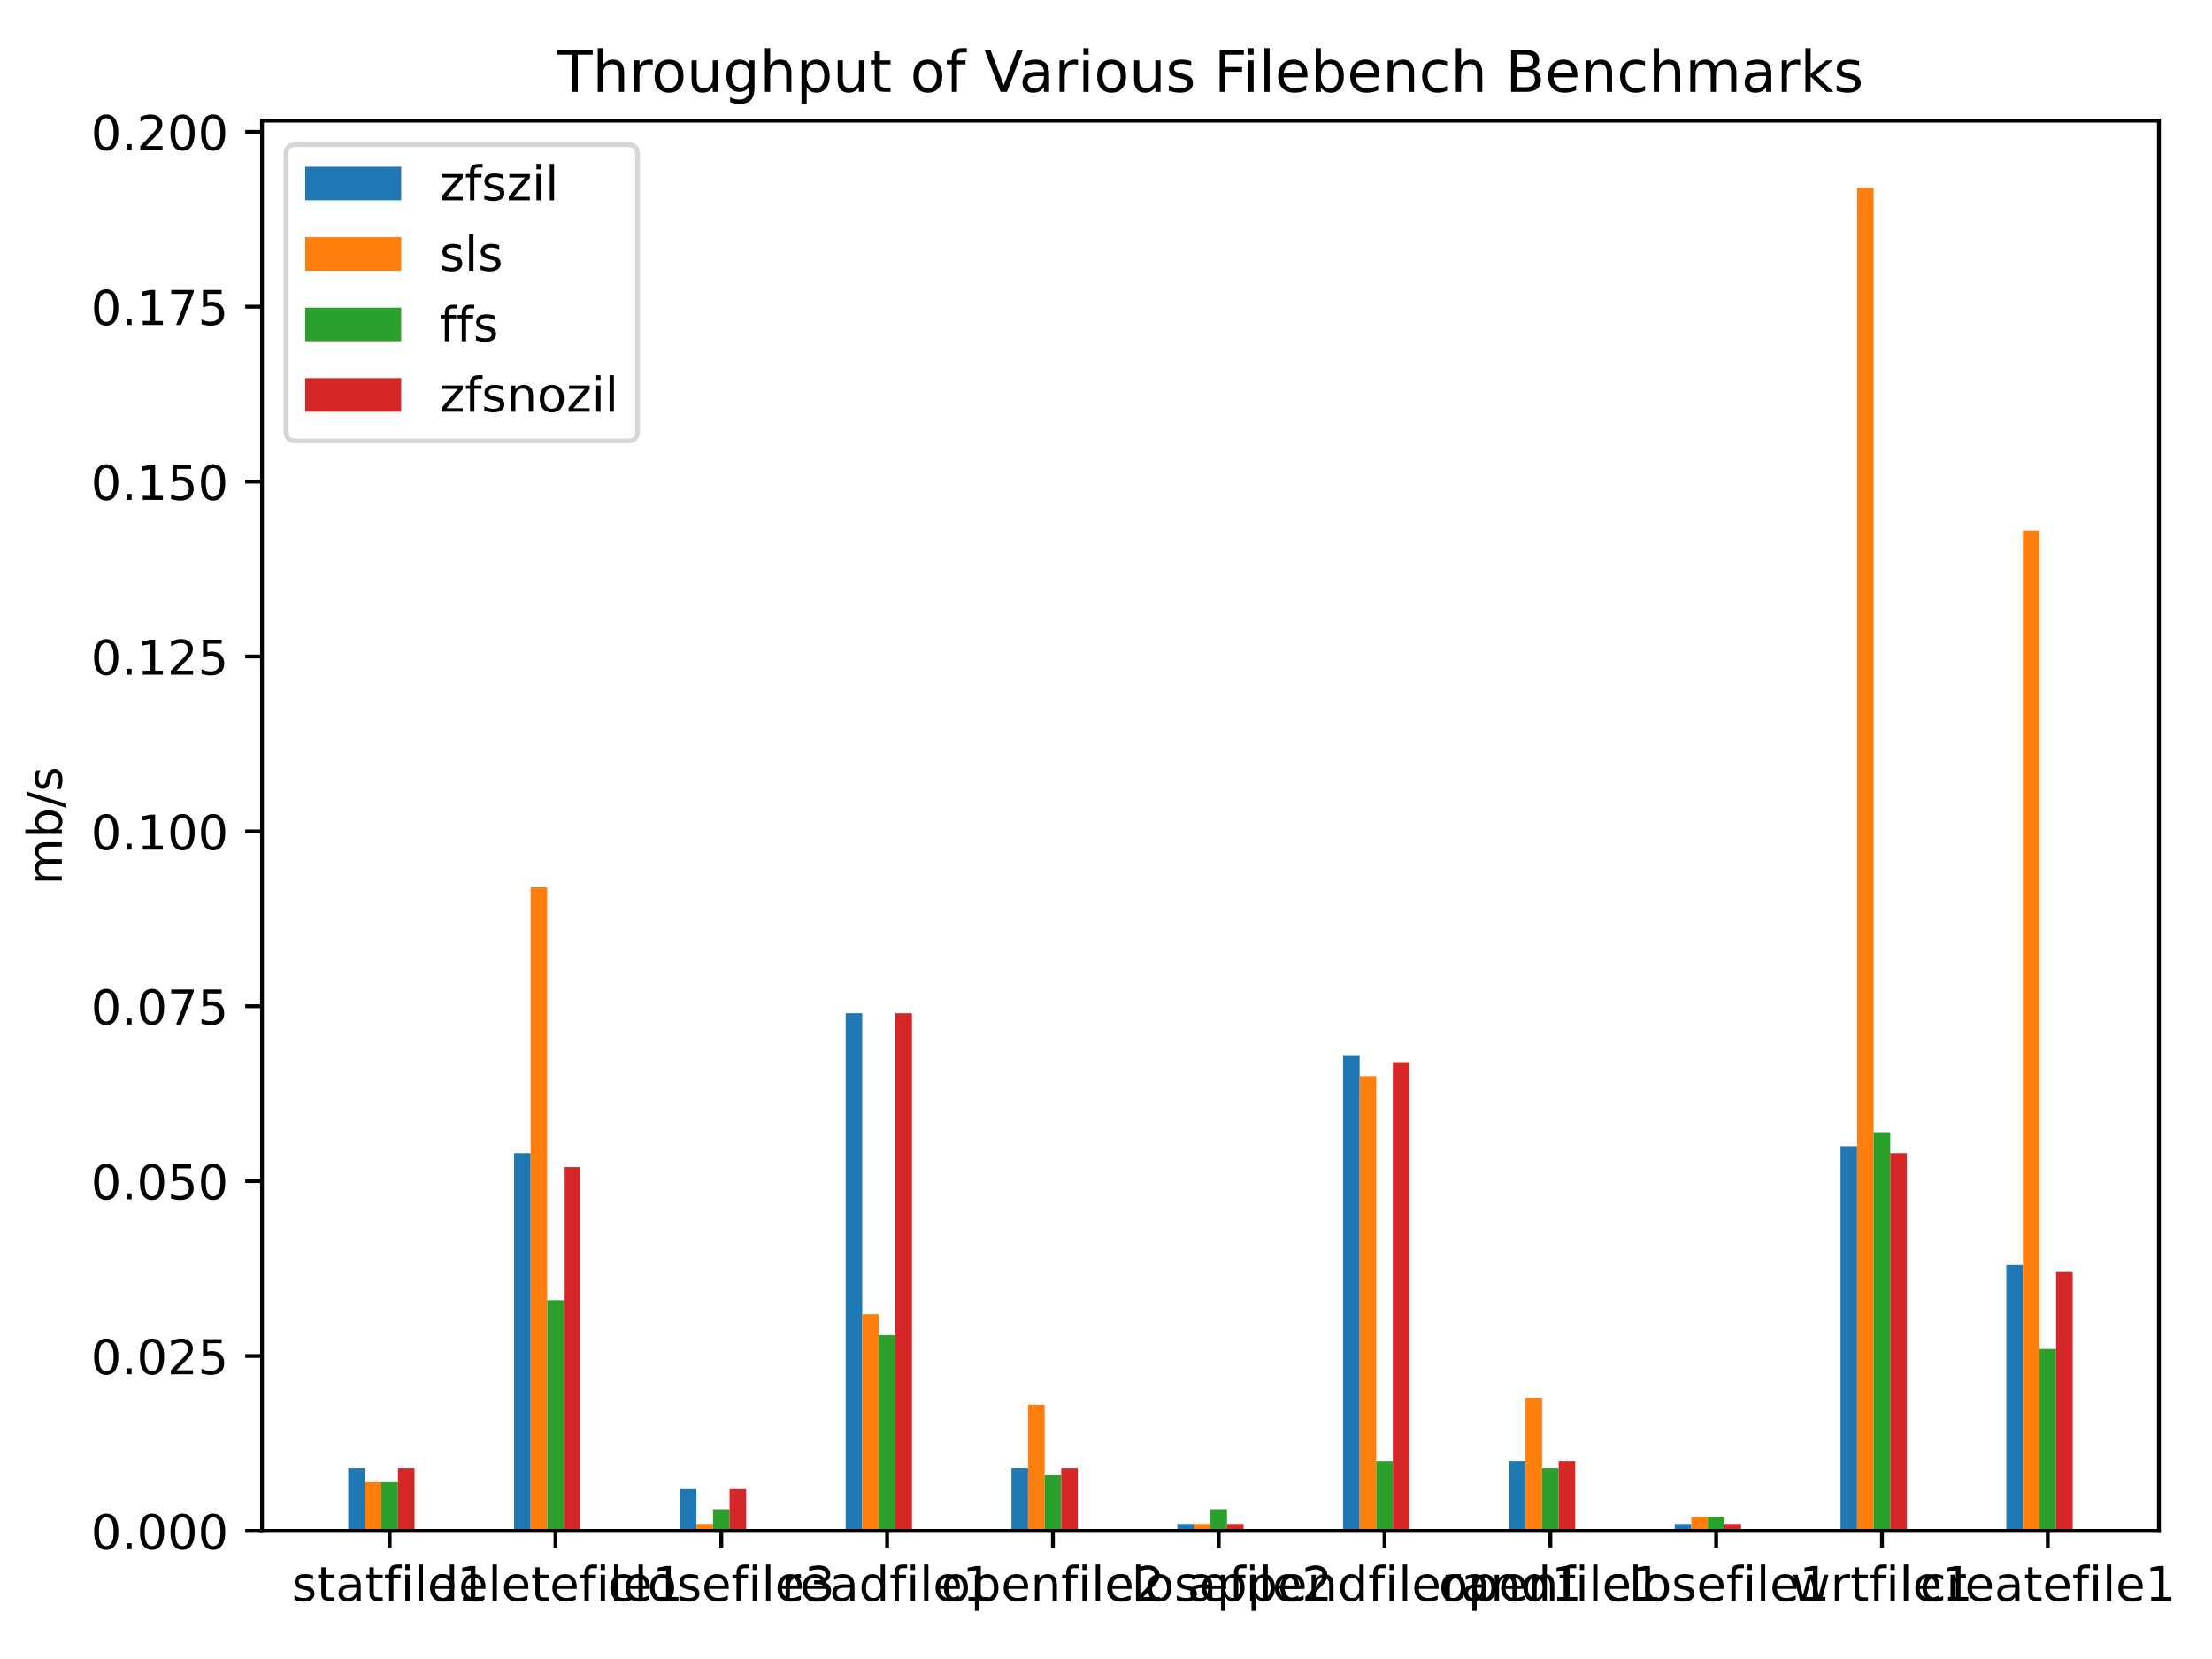 <?xml version="1.0" encoding="utf-8" standalone="no"?>
<!DOCTYPE svg PUBLIC "-//W3C//DTD SVG 1.1//EN"
  "http://www.w3.org/Graphics/SVG/1.1/DTD/svg11.dtd">
<!-- Created with matplotlib (https://matplotlib.org/) -->
<svg height="345.6pt" version="1.1" viewBox="0 0 460.8 345.6" width="460.8pt" xmlns="http://www.w3.org/2000/svg" xmlns:xlink="http://www.w3.org/1999/xlink">
 <defs>
  <style type="text/css">
*{stroke-linecap:butt;stroke-linejoin:round;}
  </style>
 </defs>
 <g id="figure_1">
  <g id="patch_1">
   <path d="M 0 345.6 
L 460.8 345.6 
L 460.8 0 
L 0 0 
z
" style="fill:#ffffff;"/>
  </g>
  <g id="axes_1">
   <g id="patch_2">
    <path d="M 54.578 318.911 
L 449.735 318.911 
L 449.735 25.133 
L 54.578 25.133 
z
" style="fill:#ffffff;"/>
   </g>
   <g id="patch_3">
    <path clip-path="url(#p0e99b1aa8f)" d="M 72.54 318.911 
L 75.994 318.911 
L 75.994 305.796 
L 72.54 305.796 
z
" style="fill:#1f77b4;"/>
   </g>
   <g id="patch_4">
    <path clip-path="url(#p0e99b1aa8f)" d="M 107.081 318.911 
L 110.535 318.911 
L 110.535 240.221 
L 107.081 240.221 
z
" style="fill:#1f77b4;"/>
   </g>
   <g id="patch_5">
    <path clip-path="url(#p0e99b1aa8f)" d="M 141.623 318.911 
L 145.077 318.911 
L 145.077 310.168 
L 141.623 310.168 
z
" style="fill:#1f77b4;"/>
   </g>
   <g id="patch_6">
    <path clip-path="url(#p0e99b1aa8f)" d="M 176.165 318.911 
L 179.619 318.911 
L 179.619 211.076 
L 176.165 211.076 
z
" style="fill:#1f77b4;"/>
   </g>
   <g id="patch_7">
    <path clip-path="url(#p0e99b1aa8f)" d="M 210.706 318.911 
L 214.16 318.911 
L 214.16 305.796 
L 210.706 305.796 
z
" style="fill:#1f77b4;"/>
   </g>
   <g id="patch_8">
    <path clip-path="url(#p0e99b1aa8f)" d="M 245.248 318.911 
L 248.702 318.911 
L 248.702 317.454 
L 245.248 317.454 
z
" style="fill:#1f77b4;"/>
   </g>
   <g id="patch_9">
    <path clip-path="url(#p0e99b1aa8f)" d="M 279.79 318.911 
L 283.244 318.911 
L 283.244 219.819 
L 279.79 219.819 
z
" style="fill:#1f77b4;"/>
   </g>
   <g id="patch_10">
    <path clip-path="url(#p0e99b1aa8f)" d="M 314.331 318.911 
L 317.785 318.911 
L 317.785 304.339 
L 314.331 304.339 
z
" style="fill:#1f77b4;"/>
   </g>
   <g id="patch_11">
    <path clip-path="url(#p0e99b1aa8f)" d="M 348.873 318.911 
L 352.327 318.911 
L 352.327 317.454 
L 348.873 317.454 
z
" style="fill:#1f77b4;"/>
   </g>
   <g id="patch_12">
    <path clip-path="url(#p0e99b1aa8f)" d="M 383.415 318.911 
L 386.869 318.911 
L 386.869 238.763 
L 383.415 238.763 
z
" style="fill:#1f77b4;"/>
   </g>
   <g id="patch_13">
    <path clip-path="url(#p0e99b1aa8f)" d="M 417.956 318.911 
L 421.41 318.911 
L 421.41 263.536 
L 417.956 263.536 
z
" style="fill:#1f77b4;"/>
   </g>
   <g id="patch_14">
    <path clip-path="url(#p0e99b1aa8f)" d="M 75.994 318.911 
L 79.448 318.911 
L 79.448 308.711 
L 75.994 308.711 
z
" style="fill:#ff7f0e;"/>
   </g>
   <g id="patch_15">
    <path clip-path="url(#p0e99b1aa8f)" d="M 110.535 318.911 
L 113.99 318.911 
L 113.99 184.846 
L 110.535 184.846 
z
" style="fill:#ff7f0e;"/>
   </g>
   <g id="patch_16">
    <path clip-path="url(#p0e99b1aa8f)" d="M 145.077 318.911 
L 148.531 318.911 
L 148.531 317.454 
L 145.077 317.454 
z
" style="fill:#ff7f0e;"/>
   </g>
   <g id="patch_17">
    <path clip-path="url(#p0e99b1aa8f)" d="M 179.619 318.911 
L 183.073 318.911 
L 183.073 273.737 
L 179.619 273.737 
z
" style="fill:#ff7f0e;"/>
   </g>
   <g id="patch_18">
    <path clip-path="url(#p0e99b1aa8f)" d="M 214.16 318.911 
L 217.615 318.911 
L 217.615 292.681 
L 214.16 292.681 
z
" style="fill:#ff7f0e;"/>
   </g>
   <g id="patch_19">
    <path clip-path="url(#p0e99b1aa8f)" d="M 248.702 318.911 
L 252.156 318.911 
L 252.156 317.454 
L 248.702 317.454 
z
" style="fill:#ff7f0e;"/>
   </g>
   <g id="patch_20">
    <path clip-path="url(#p0e99b1aa8f)" d="M 283.244 318.911 
L 286.698 318.911 
L 286.698 224.191 
L 283.244 224.191 
z
" style="fill:#ff7f0e;"/>
   </g>
   <g id="patch_21">
    <path clip-path="url(#p0e99b1aa8f)" d="M 317.785 318.911 
L 321.24 318.911 
L 321.24 291.224 
L 317.785 291.224 
z
" style="fill:#ff7f0e;"/>
   </g>
   <g id="patch_22">
    <path clip-path="url(#p0e99b1aa8f)" d="M 352.327 318.911 
L 355.781 318.911 
L 355.781 315.997 
L 352.327 315.997 
z
" style="fill:#ff7f0e;"/>
   </g>
   <g id="patch_23">
    <path clip-path="url(#p0e99b1aa8f)" d="M 386.869 318.911 
L 390.323 318.911 
L 390.323 39.123 
L 386.869 39.123 
z
" style="fill:#ff7f0e;"/>
   </g>
   <g id="patch_24">
    <path clip-path="url(#p0e99b1aa8f)" d="M 421.41 318.911 
L 424.865 318.911 
L 424.865 110.527 
L 421.41 110.527 
z
" style="fill:#ff7f0e;"/>
   </g>
   <g id="patch_25">
    <path clip-path="url(#p0e99b1aa8f)" d="M 79.448 318.911 
L 82.902 318.911 
L 82.902 308.711 
L 79.448 308.711 
z
" style="fill:#2ca02c;"/>
   </g>
   <g id="patch_26">
    <path clip-path="url(#p0e99b1aa8f)" d="M 113.99 318.911 
L 117.444 318.911 
L 117.444 270.822 
L 113.99 270.822 
z
" style="fill:#2ca02c;"/>
   </g>
   <g id="patch_27">
    <path clip-path="url(#p0e99b1aa8f)" d="M 148.531 318.911 
L 151.985 318.911 
L 151.985 314.539 
L 148.531 314.539 
z
" style="fill:#2ca02c;"/>
   </g>
   <g id="patch_28">
    <path clip-path="url(#p0e99b1aa8f)" d="M 183.073 318.911 
L 186.527 318.911 
L 186.527 278.109 
L 183.073 278.109 
z
" style="fill:#2ca02c;"/>
   </g>
   <g id="patch_29">
    <path clip-path="url(#p0e99b1aa8f)" d="M 217.615 318.911 
L 221.069 318.911 
L 221.069 307.253 
L 217.615 307.253 
z
" style="fill:#2ca02c;"/>
   </g>
   <g id="patch_30">
    <path clip-path="url(#p0e99b1aa8f)" d="M 252.156 318.911 
L 255.61 318.911 
L 255.61 314.539 
L 252.156 314.539 
z
" style="fill:#2ca02c;"/>
   </g>
   <g id="patch_31">
    <path clip-path="url(#p0e99b1aa8f)" d="M 286.698 318.911 
L 290.152 318.911 
L 290.152 304.339 
L 286.698 304.339 
z
" style="fill:#2ca02c;"/>
   </g>
   <g id="patch_32">
    <path clip-path="url(#p0e99b1aa8f)" d="M 321.24 318.911 
L 324.694 318.911 
L 324.694 305.796 
L 321.24 305.796 
z
" style="fill:#2ca02c;"/>
   </g>
   <g id="patch_33">
    <path clip-path="url(#p0e99b1aa8f)" d="M 355.781 318.911 
L 359.235 318.911 
L 359.235 315.997 
L 355.781 315.997 
z
" style="fill:#2ca02c;"/>
   </g>
   <g id="patch_34">
    <path clip-path="url(#p0e99b1aa8f)" d="M 390.323 318.911 
L 393.777 318.911 
L 393.777 235.849 
L 390.323 235.849 
z
" style="fill:#2ca02c;"/>
   </g>
   <g id="patch_35">
    <path clip-path="url(#p0e99b1aa8f)" d="M 424.865 318.911 
L 428.319 318.911 
L 428.319 281.023 
L 424.865 281.023 
z
" style="fill:#2ca02c;"/>
   </g>
   <g id="patch_36">
    <path clip-path="url(#p0e99b1aa8f)" d="M 82.902 318.911 
L 86.356 318.911 
L 86.356 305.796 
L 82.902 305.796 
z
" style="fill:#d62728;"/>
   </g>
   <g id="patch_37">
    <path clip-path="url(#p0e99b1aa8f)" d="M 117.444 318.911 
L 120.898 318.911 
L 120.898 243.135 
L 117.444 243.135 
z
" style="fill:#d62728;"/>
   </g>
   <g id="patch_38">
    <path clip-path="url(#p0e99b1aa8f)" d="M 151.985 318.911 
L 155.44 318.911 
L 155.44 310.168 
L 151.985 310.168 
z
" style="fill:#d62728;"/>
   </g>
   <g id="patch_39">
    <path clip-path="url(#p0e99b1aa8f)" d="M 186.527 318.911 
L 189.981 318.911 
L 189.981 211.076 
L 186.527 211.076 
z
" style="fill:#d62728;"/>
   </g>
   <g id="patch_40">
    <path clip-path="url(#p0e99b1aa8f)" d="M 221.069 318.911 
L 224.523 318.911 
L 224.523 305.796 
L 221.069 305.796 
z
" style="fill:#d62728;"/>
   </g>
   <g id="patch_41">
    <path clip-path="url(#p0e99b1aa8f)" d="M 255.61 318.911 
L 259.065 318.911 
L 259.065 317.454 
L 255.61 317.454 
z
" style="fill:#d62728;"/>
   </g>
   <g id="patch_42">
    <path clip-path="url(#p0e99b1aa8f)" d="M 290.152 318.911 
L 293.606 318.911 
L 293.606 221.277 
L 290.152 221.277 
z
" style="fill:#d62728;"/>
   </g>
   <g id="patch_43">
    <path clip-path="url(#p0e99b1aa8f)" d="M 324.694 318.911 
L 328.148 318.911 
L 328.148 304.339 
L 324.694 304.339 
z
" style="fill:#d62728;"/>
   </g>
   <g id="patch_44">
    <path clip-path="url(#p0e99b1aa8f)" d="M 359.235 318.911 
L 362.69 318.911 
L 362.69 317.454 
L 359.235 317.454 
z
" style="fill:#d62728;"/>
   </g>
   <g id="patch_45">
    <path clip-path="url(#p0e99b1aa8f)" d="M 393.777 318.911 
L 397.231 318.911 
L 397.231 240.221 
L 393.777 240.221 
z
" style="fill:#d62728;"/>
   </g>
   <g id="patch_46">
    <path clip-path="url(#p0e99b1aa8f)" d="M 428.319 318.911 
L 431.773 318.911 
L 431.773 264.994 
L 428.319 264.994 
z
" style="fill:#d62728;"/>
   </g>
   <g id="matplotlib.axis_1">
    <g id="xtick_1">
     <g id="line2d_1">
      <defs>
       <path d="M 0 0 
L 0 3.5 
" id="m10ea1b21f7" style="stroke:#000000;stroke-width:0.8;"/>
      </defs>
      <g>
       <use style="stroke:#000000;stroke-width:0.8;" x="81.175" xlink:href="#m10ea1b21f7" y="318.911"/>
      </g>
     </g>
     <g id="text_1">
      <!-- statfile1 -->
      <defs>
       <path d="M 44.281 53.078 
L 44.281 44.578 
Q 40.484 46.531 36.375 47.5 
Q 32.281 48.484 27.875 48.484 
Q 21.188 48.484 17.844 46.438 
Q 14.5 44.391 14.5 40.281 
Q 14.5 37.156 16.891 35.375 
Q 19.281 33.594 26.516 31.984 
L 29.594 31.297 
Q 39.156 29.25 43.188 25.516 
Q 47.219 21.781 47.219 15.094 
Q 47.219 7.469 41.188 3.016 
Q 35.156 -1.422 24.609 -1.422 
Q 20.219 -1.422 15.453 -0.562 
Q 10.688 0.297 5.422 2 
L 5.422 11.281 
Q 10.406 8.688 15.234 7.391 
Q 20.062 6.109 24.812 6.109 
Q 31.156 6.109 34.562 8.281 
Q 37.984 10.453 37.984 14.406 
Q 37.984 18.062 35.516 20.016 
Q 33.062 21.969 24.703 23.781 
L 21.578 24.516 
Q 13.234 26.266 9.516 29.906 
Q 5.812 33.547 5.812 39.891 
Q 5.812 47.609 11.281 51.797 
Q 16.75 56 26.812 56 
Q 31.781 56 36.172 55.266 
Q 40.578 54.547 44.281 53.078 
z
" id="DejaVuSans-115"/>
       <path d="M 18.312 70.219 
L 18.312 54.688 
L 36.812 54.688 
L 36.812 47.703 
L 18.312 47.703 
L 18.312 18.016 
Q 18.312 11.328 20.141 9.422 
Q 21.969 7.516 27.594 7.516 
L 36.812 7.516 
L 36.812 0 
L 27.594 0 
Q 17.188 0 13.234 3.875 
Q 9.281 7.766 9.281 18.016 
L 9.281 47.703 
L 2.688 47.703 
L 2.688 54.688 
L 9.281 54.688 
L 9.281 70.219 
z
" id="DejaVuSans-116"/>
       <path d="M 34.281 27.484 
Q 23.391 27.484 19.188 25 
Q 14.984 22.516 14.984 16.5 
Q 14.984 11.719 18.141 8.906 
Q 21.297 6.109 26.703 6.109 
Q 34.188 6.109 38.703 11.406 
Q 43.219 16.703 43.219 25.484 
L 43.219 27.484 
z
M 52.203 31.203 
L 52.203 0 
L 43.219 0 
L 43.219 8.297 
Q 40.141 3.328 35.547 0.953 
Q 30.953 -1.422 24.312 -1.422 
Q 15.922 -1.422 10.953 3.297 
Q 6 8.016 6 15.922 
Q 6 25.141 12.172 29.828 
Q 18.359 34.516 30.609 34.516 
L 43.219 34.516 
L 43.219 35.406 
Q 43.219 41.609 39.141 45 
Q 35.062 48.391 27.688 48.391 
Q 23 48.391 18.547 47.266 
Q 14.109 46.141 10.016 43.891 
L 10.016 52.203 
Q 14.938 54.109 19.578 55.047 
Q 24.219 56 28.609 56 
Q 40.484 56 46.344 49.844 
Q 52.203 43.703 52.203 31.203 
z
" id="DejaVuSans-97"/>
       <path d="M 37.109 75.984 
L 37.109 68.5 
L 28.516 68.5 
Q 23.688 68.5 21.797 66.547 
Q 19.922 64.594 19.922 59.516 
L 19.922 54.688 
L 34.719 54.688 
L 34.719 47.703 
L 19.922 47.703 
L 19.922 0 
L 10.891 0 
L 10.891 47.703 
L 2.297 47.703 
L 2.297 54.688 
L 10.891 54.688 
L 10.891 58.5 
Q 10.891 67.625 15.141 71.797 
Q 19.391 75.984 28.609 75.984 
z
" id="DejaVuSans-102"/>
       <path d="M 9.422 54.688 
L 18.406 54.688 
L 18.406 0 
L 9.422 0 
z
M 9.422 75.984 
L 18.406 75.984 
L 18.406 64.594 
L 9.422 64.594 
z
" id="DejaVuSans-105"/>
       <path d="M 9.422 75.984 
L 18.406 75.984 
L 18.406 0 
L 9.422 0 
z
" id="DejaVuSans-108"/>
       <path d="M 56.203 29.594 
L 56.203 25.203 
L 14.891 25.203 
Q 15.484 15.922 20.484 11.062 
Q 25.484 6.203 34.422 6.203 
Q 39.594 6.203 44.453 7.469 
Q 49.312 8.734 54.109 11.281 
L 54.109 2.781 
Q 49.266 0.734 44.188 -0.344 
Q 39.109 -1.422 33.891 -1.422 
Q 20.797 -1.422 13.156 6.188 
Q 5.516 13.812 5.516 26.812 
Q 5.516 40.234 12.766 48.109 
Q 20.016 56 32.328 56 
Q 43.359 56 49.781 48.891 
Q 56.203 41.797 56.203 29.594 
z
M 47.219 32.234 
Q 47.125 39.594 43.094 43.984 
Q 39.062 48.391 32.422 48.391 
Q 24.906 48.391 20.391 44.141 
Q 15.875 39.891 15.188 32.172 
z
" id="DejaVuSans-101"/>
       <path d="M 12.406 8.297 
L 28.516 8.297 
L 28.516 63.922 
L 10.984 60.406 
L 10.984 69.391 
L 28.422 72.906 
L 38.281 72.906 
L 38.281 8.297 
L 54.391 8.297 
L 54.391 0 
L 12.406 0 
z
" id="DejaVuSans-49"/>
      </defs>
      <g transform="translate(60.79 333.51)scale(0.1 -0.1)">
       <use xlink:href="#DejaVuSans-115"/>
       <use x="52.1" xlink:href="#DejaVuSans-116"/>
       <use x="91.309" xlink:href="#DejaVuSans-97"/>
       <use x="152.588" xlink:href="#DejaVuSans-116"/>
       <use x="191.797" xlink:href="#DejaVuSans-102"/>
       <use x="227.002" xlink:href="#DejaVuSans-105"/>
       <use x="254.785" xlink:href="#DejaVuSans-108"/>
       <use x="282.568" xlink:href="#DejaVuSans-101"/>
       <use x="344.092" xlink:href="#DejaVuSans-49"/>
      </g>
     </g>
    </g>
    <g id="xtick_2">
     <g id="line2d_2">
      <g>
       <use style="stroke:#000000;stroke-width:0.8;" x="115.717" xlink:href="#m10ea1b21f7" y="318.911"/>
      </g>
     </g>
     <g id="text_2">
      <!-- deletefile1 -->
      <defs>
       <path d="M 45.406 46.391 
L 45.406 75.984 
L 54.391 75.984 
L 54.391 0 
L 45.406 0 
L 45.406 8.203 
Q 42.578 3.328 38.25 0.953 
Q 33.938 -1.422 27.875 -1.422 
Q 17.969 -1.422 11.734 6.484 
Q 5.516 14.406 5.516 27.297 
Q 5.516 40.188 11.734 48.094 
Q 17.969 56 27.875 56 
Q 33.938 56 38.25 53.625 
Q 42.578 51.266 45.406 46.391 
z
M 14.797 27.297 
Q 14.797 17.391 18.875 11.75 
Q 22.953 6.109 30.078 6.109 
Q 37.203 6.109 41.297 11.75 
Q 45.406 17.391 45.406 27.297 
Q 45.406 37.203 41.297 42.844 
Q 37.203 48.484 30.078 48.484 
Q 22.953 48.484 18.875 42.844 
Q 14.797 37.203 14.797 27.297 
z
" id="DejaVuSans-100"/>
      </defs>
      <g transform="translate(89.167 333.51)scale(0.1 -0.1)">
       <use xlink:href="#DejaVuSans-100"/>
       <use x="63.477" xlink:href="#DejaVuSans-101"/>
       <use x="125" xlink:href="#DejaVuSans-108"/>
       <use x="152.783" xlink:href="#DejaVuSans-101"/>
       <use x="214.307" xlink:href="#DejaVuSans-116"/>
       <use x="253.516" xlink:href="#DejaVuSans-101"/>
       <use x="315.039" xlink:href="#DejaVuSans-102"/>
       <use x="350.244" xlink:href="#DejaVuSans-105"/>
       <use x="378.027" xlink:href="#DejaVuSans-108"/>
       <use x="405.811" xlink:href="#DejaVuSans-101"/>
       <use x="467.334" xlink:href="#DejaVuSans-49"/>
      </g>
     </g>
    </g>
    <g id="xtick_3">
     <g id="line2d_3">
      <g>
       <use style="stroke:#000000;stroke-width:0.8;" x="150.258" xlink:href="#m10ea1b21f7" y="318.911"/>
      </g>
     </g>
     <g id="text_3">
      <!-- closefile3 -->
      <defs>
       <path d="M 48.781 52.594 
L 48.781 44.188 
Q 44.969 46.297 41.141 47.344 
Q 37.312 48.391 33.406 48.391 
Q 24.656 48.391 19.812 42.844 
Q 14.984 37.312 14.984 27.297 
Q 14.984 17.281 19.812 11.734 
Q 24.656 6.203 33.406 6.203 
Q 37.312 6.203 41.141 7.25 
Q 44.969 8.297 48.781 10.406 
L 48.781 2.094 
Q 45.016 0.344 40.984 -0.531 
Q 36.969 -1.422 32.422 -1.422 
Q 20.062 -1.422 12.781 6.344 
Q 5.516 14.109 5.516 27.297 
Q 5.516 40.672 12.859 48.328 
Q 20.219 56 33.016 56 
Q 37.156 56 41.109 55.141 
Q 45.062 54.297 48.781 52.594 
z
" id="DejaVuSans-99"/>
       <path d="M 30.609 48.391 
Q 23.391 48.391 19.188 42.75 
Q 14.984 37.109 14.984 27.297 
Q 14.984 17.484 19.156 11.844 
Q 23.344 6.203 30.609 6.203 
Q 37.797 6.203 41.984 11.859 
Q 46.188 17.531 46.188 27.297 
Q 46.188 37.016 41.984 42.703 
Q 37.797 48.391 30.609 48.391 
z
M 30.609 56 
Q 42.328 56 49.016 48.375 
Q 55.719 40.766 55.719 27.297 
Q 55.719 13.875 49.016 6.219 
Q 42.328 -1.422 30.609 -1.422 
Q 18.844 -1.422 12.172 6.219 
Q 5.516 13.875 5.516 27.297 
Q 5.516 40.766 12.172 48.375 
Q 18.844 56 30.609 56 
z
" id="DejaVuSans-111"/>
       <path d="M 40.578 39.312 
Q 47.656 37.797 51.625 33 
Q 55.609 28.219 55.609 21.188 
Q 55.609 10.406 48.188 4.484 
Q 40.766 -1.422 27.094 -1.422 
Q 22.516 -1.422 17.656 -0.516 
Q 12.797 0.391 7.625 2.203 
L 7.625 11.719 
Q 11.719 9.328 16.594 8.109 
Q 21.484 6.891 26.812 6.891 
Q 36.078 6.891 40.938 10.547 
Q 45.797 14.203 45.797 21.188 
Q 45.797 27.641 41.281 31.266 
Q 36.766 34.906 28.719 34.906 
L 20.219 34.906 
L 20.219 43.016 
L 29.109 43.016 
Q 36.375 43.016 40.234 45.922 
Q 44.094 48.828 44.094 54.297 
Q 44.094 59.906 40.109 62.906 
Q 36.141 65.922 28.719 65.922 
Q 24.656 65.922 20.016 65.031 
Q 15.375 64.156 9.812 62.312 
L 9.812 71.094 
Q 15.438 72.656 20.344 73.438 
Q 25.25 74.219 29.594 74.219 
Q 40.828 74.219 47.359 69.109 
Q 53.906 64.016 53.906 55.328 
Q 53.906 49.266 50.438 45.094 
Q 46.969 40.922 40.578 39.312 
z
" id="DejaVuSans-51"/>
      </defs>
      <g transform="translate(126.583 333.51)scale(0.1 -0.1)">
       <use xlink:href="#DejaVuSans-99"/>
       <use x="54.98" xlink:href="#DejaVuSans-108"/>
       <use x="82.764" xlink:href="#DejaVuSans-111"/>
       <use x="143.945" xlink:href="#DejaVuSans-115"/>
       <use x="196.045" xlink:href="#DejaVuSans-101"/>
       <use x="257.568" xlink:href="#DejaVuSans-102"/>
       <use x="292.773" xlink:href="#DejaVuSans-105"/>
       <use x="320.557" xlink:href="#DejaVuSans-108"/>
       <use x="348.34" xlink:href="#DejaVuSans-101"/>
       <use x="409.863" xlink:href="#DejaVuSans-51"/>
      </g>
     </g>
    </g>
    <g id="xtick_4">
     <g id="line2d_4">
      <g>
       <use style="stroke:#000000;stroke-width:0.8;" x="184.8" xlink:href="#m10ea1b21f7" y="318.911"/>
      </g>
     </g>
     <g id="text_4">
      <!-- readfile1 -->
      <defs>
       <path d="M 41.109 46.297 
Q 39.594 47.172 37.812 47.578 
Q 36.031 48 33.891 48 
Q 26.266 48 22.188 43.047 
Q 18.109 38.094 18.109 28.812 
L 18.109 0 
L 9.078 0 
L 9.078 54.688 
L 18.109 54.688 
L 18.109 46.188 
Q 20.953 51.172 25.484 53.578 
Q 30.031 56 36.531 56 
Q 37.453 56 38.578 55.875 
Q 39.703 55.766 41.062 55.516 
z
" id="DejaVuSans-114"/>
      </defs>
      <g transform="translate(162.746 333.51)scale(0.1 -0.1)">
       <use xlink:href="#DejaVuSans-114"/>
       <use x="38.863" xlink:href="#DejaVuSans-101"/>
       <use x="100.387" xlink:href="#DejaVuSans-97"/>
       <use x="161.666" xlink:href="#DejaVuSans-100"/>
       <use x="225.143" xlink:href="#DejaVuSans-102"/>
       <use x="260.348" xlink:href="#DejaVuSans-105"/>
       <use x="288.131" xlink:href="#DejaVuSans-108"/>
       <use x="315.914" xlink:href="#DejaVuSans-101"/>
       <use x="377.438" xlink:href="#DejaVuSans-49"/>
      </g>
     </g>
    </g>
    <g id="xtick_5">
     <g id="line2d_5">
      <g>
       <use style="stroke:#000000;stroke-width:0.8;" x="219.342" xlink:href="#m10ea1b21f7" y="318.911"/>
      </g>
     </g>
     <g id="text_5">
      <!-- openfile2 -->
      <defs>
       <path d="M 18.109 8.203 
L 18.109 -20.797 
L 9.078 -20.797 
L 9.078 54.688 
L 18.109 54.688 
L 18.109 46.391 
Q 20.953 51.266 25.266 53.625 
Q 29.594 56 35.594 56 
Q 45.562 56 51.781 48.094 
Q 58.016 40.188 58.016 27.297 
Q 58.016 14.406 51.781 6.484 
Q 45.562 -1.422 35.594 -1.422 
Q 29.594 -1.422 25.266 0.953 
Q 20.953 3.328 18.109 8.203 
z
M 48.688 27.297 
Q 48.688 37.203 44.609 42.844 
Q 40.531 48.484 33.406 48.484 
Q 26.266 48.484 22.188 42.844 
Q 18.109 37.203 18.109 27.297 
Q 18.109 17.391 22.188 11.75 
Q 26.266 6.109 33.406 6.109 
Q 40.531 6.109 44.609 11.75 
Q 48.688 17.391 48.688 27.297 
z
" id="DejaVuSans-112"/>
       <path d="M 54.891 33.016 
L 54.891 0 
L 45.906 0 
L 45.906 32.719 
Q 45.906 40.484 42.875 44.328 
Q 39.844 48.188 33.797 48.188 
Q 26.516 48.188 22.312 43.547 
Q 18.109 38.922 18.109 30.906 
L 18.109 0 
L 9.078 0 
L 9.078 54.688 
L 18.109 54.688 
L 18.109 46.188 
Q 21.344 51.125 25.703 53.562 
Q 30.078 56 35.797 56 
Q 45.219 56 50.047 50.172 
Q 54.891 44.344 54.891 33.016 
z
" id="DejaVuSans-110"/>
       <path d="M 19.188 8.297 
L 53.609 8.297 
L 53.609 0 
L 7.328 0 
L 7.328 8.297 
Q 12.938 14.109 22.625 23.891 
Q 32.328 33.688 34.812 36.531 
Q 39.547 41.844 41.422 45.531 
Q 43.312 49.219 43.312 52.781 
Q 43.312 58.594 39.234 62.25 
Q 35.156 65.922 28.609 65.922 
Q 23.969 65.922 18.812 64.312 
Q 13.672 62.703 7.812 59.422 
L 7.812 69.391 
Q 13.766 71.781 18.938 73 
Q 24.125 74.219 28.422 74.219 
Q 39.75 74.219 46.484 68.547 
Q 53.219 62.891 53.219 53.422 
Q 53.219 48.922 51.531 44.891 
Q 49.859 40.875 45.406 35.406 
Q 44.188 33.984 37.641 27.219 
Q 31.109 20.453 19.188 8.297 
z
" id="DejaVuSans-50"/>
      </defs>
      <g transform="translate(196.067 333.51)scale(0.1 -0.1)">
       <use xlink:href="#DejaVuSans-111"/>
       <use x="61.182" xlink:href="#DejaVuSans-112"/>
       <use x="124.658" xlink:href="#DejaVuSans-101"/>
       <use x="186.182" xlink:href="#DejaVuSans-110"/>
       <use x="249.561" xlink:href="#DejaVuSans-102"/>
       <use x="284.766" xlink:href="#DejaVuSans-105"/>
       <use x="312.549" xlink:href="#DejaVuSans-108"/>
       <use x="340.332" xlink:href="#DejaVuSans-101"/>
       <use x="401.855" xlink:href="#DejaVuSans-50"/>
      </g>
     </g>
    </g>
    <g id="xtick_6">
     <g id="line2d_6">
      <g>
       <use style="stroke:#000000;stroke-width:0.8;" x="253.883" xlink:href="#m10ea1b21f7" y="318.911"/>
      </g>
     </g>
     <g id="text_6">
      <!-- closefile2 -->
      <g transform="translate(230.208 333.51)scale(0.1 -0.1)">
       <use xlink:href="#DejaVuSans-99"/>
       <use x="54.98" xlink:href="#DejaVuSans-108"/>
       <use x="82.764" xlink:href="#DejaVuSans-111"/>
       <use x="143.945" xlink:href="#DejaVuSans-115"/>
       <use x="196.045" xlink:href="#DejaVuSans-101"/>
       <use x="257.568" xlink:href="#DejaVuSans-102"/>
       <use x="292.773" xlink:href="#DejaVuSans-105"/>
       <use x="320.557" xlink:href="#DejaVuSans-108"/>
       <use x="348.34" xlink:href="#DejaVuSans-101"/>
       <use x="409.863" xlink:href="#DejaVuSans-50"/>
      </g>
     </g>
    </g>
    <g id="xtick_7">
     <g id="line2d_7">
      <g>
       <use style="stroke:#000000;stroke-width:0.8;" x="288.425" xlink:href="#m10ea1b21f7" y="318.911"/>
      </g>
     </g>
     <g id="text_7">
      <!-- appendfilerand1 -->
      <g transform="translate(247.334 333.51)scale(0.1 -0.1)">
       <use xlink:href="#DejaVuSans-97"/>
       <use x="61.279" xlink:href="#DejaVuSans-112"/>
       <use x="124.756" xlink:href="#DejaVuSans-112"/>
       <use x="188.232" xlink:href="#DejaVuSans-101"/>
       <use x="249.756" xlink:href="#DejaVuSans-110"/>
       <use x="313.135" xlink:href="#DejaVuSans-100"/>
       <use x="376.611" xlink:href="#DejaVuSans-102"/>
       <use x="411.816" xlink:href="#DejaVuSans-105"/>
       <use x="439.6" xlink:href="#DejaVuSans-108"/>
       <use x="467.383" xlink:href="#DejaVuSans-101"/>
       <use x="528.906" xlink:href="#DejaVuSans-114"/>
       <use x="570.02" xlink:href="#DejaVuSans-97"/>
       <use x="631.299" xlink:href="#DejaVuSans-110"/>
       <use x="694.678" xlink:href="#DejaVuSans-100"/>
       <use x="758.154" xlink:href="#DejaVuSans-49"/>
      </g>
     </g>
    </g>
    <g id="xtick_8">
     <g id="line2d_8">
      <g>
       <use style="stroke:#000000;stroke-width:0.8;" x="322.967" xlink:href="#m10ea1b21f7" y="318.911"/>
      </g>
     </g>
     <g id="text_8">
      <!-- openfile1 -->
      <g transform="translate(299.692 333.51)scale(0.1 -0.1)">
       <use xlink:href="#DejaVuSans-111"/>
       <use x="61.182" xlink:href="#DejaVuSans-112"/>
       <use x="124.658" xlink:href="#DejaVuSans-101"/>
       <use x="186.182" xlink:href="#DejaVuSans-110"/>
       <use x="249.561" xlink:href="#DejaVuSans-102"/>
       <use x="284.766" xlink:href="#DejaVuSans-105"/>
       <use x="312.549" xlink:href="#DejaVuSans-108"/>
       <use x="340.332" xlink:href="#DejaVuSans-101"/>
       <use x="401.855" xlink:href="#DejaVuSans-49"/>
      </g>
     </g>
    </g>
    <g id="xtick_9">
     <g id="line2d_9">
      <g>
       <use style="stroke:#000000;stroke-width:0.8;" x="357.508" xlink:href="#m10ea1b21f7" y="318.911"/>
      </g>
     </g>
     <g id="text_9">
      <!-- closefile1 -->
      <g transform="translate(333.833 333.51)scale(0.1 -0.1)">
       <use xlink:href="#DejaVuSans-99"/>
       <use x="54.98" xlink:href="#DejaVuSans-108"/>
       <use x="82.764" xlink:href="#DejaVuSans-111"/>
       <use x="143.945" xlink:href="#DejaVuSans-115"/>
       <use x="196.045" xlink:href="#DejaVuSans-101"/>
       <use x="257.568" xlink:href="#DejaVuSans-102"/>
       <use x="292.773" xlink:href="#DejaVuSans-105"/>
       <use x="320.557" xlink:href="#DejaVuSans-108"/>
       <use x="348.34" xlink:href="#DejaVuSans-101"/>
       <use x="409.863" xlink:href="#DejaVuSans-49"/>
      </g>
     </g>
    </g>
    <g id="xtick_10">
     <g id="line2d_10">
      <g>
       <use style="stroke:#000000;stroke-width:0.8;" x="392.05" xlink:href="#m10ea1b21f7" y="318.911"/>
      </g>
     </g>
     <g id="text_10">
      <!-- wrtfile1 -->
      <defs>
       <path d="M 4.203 54.688 
L 13.188 54.688 
L 24.422 12.016 
L 35.594 54.688 
L 46.188 54.688 
L 57.422 12.016 
L 68.609 54.688 
L 77.594 54.688 
L 63.281 0 
L 52.688 0 
L 40.922 44.828 
L 29.109 0 
L 18.5 0 
z
" id="DejaVuSans-119"/>
      </defs>
      <g transform="translate(373.149 333.51)scale(0.1 -0.1)">
       <use xlink:href="#DejaVuSans-119"/>
       <use x="81.787" xlink:href="#DejaVuSans-114"/>
       <use x="122.9" xlink:href="#DejaVuSans-116"/>
       <use x="162.109" xlink:href="#DejaVuSans-102"/>
       <use x="197.314" xlink:href="#DejaVuSans-105"/>
       <use x="225.098" xlink:href="#DejaVuSans-108"/>
       <use x="252.881" xlink:href="#DejaVuSans-101"/>
       <use x="314.404" xlink:href="#DejaVuSans-49"/>
      </g>
     </g>
    </g>
    <g id="xtick_11">
     <g id="line2d_11">
      <g>
       <use style="stroke:#000000;stroke-width:0.8;" x="426.592" xlink:href="#m10ea1b21f7" y="318.911"/>
      </g>
     </g>
     <g id="text_11">
      <!-- createfile1 -->
      <g transform="translate(399.926 333.51)scale(0.1 -0.1)">
       <use xlink:href="#DejaVuSans-99"/>
       <use x="54.98" xlink:href="#DejaVuSans-114"/>
       <use x="93.844" xlink:href="#DejaVuSans-101"/>
       <use x="155.367" xlink:href="#DejaVuSans-97"/>
       <use x="216.646" xlink:href="#DejaVuSans-116"/>
       <use x="255.855" xlink:href="#DejaVuSans-101"/>
       <use x="317.379" xlink:href="#DejaVuSans-102"/>
       <use x="352.584" xlink:href="#DejaVuSans-105"/>
       <use x="380.367" xlink:href="#DejaVuSans-108"/>
       <use x="408.15" xlink:href="#DejaVuSans-101"/>
       <use x="469.674" xlink:href="#DejaVuSans-49"/>
      </g>
     </g>
    </g>
   </g>
   <g id="matplotlib.axis_2">
    <g id="ytick_1">
     <g id="line2d_12">
      <defs>
       <path d="M 0 0 
L -3.5 0 
" id="m4e2308df26" style="stroke:#000000;stroke-width:0.8;"/>
      </defs>
      <g>
       <use style="stroke:#000000;stroke-width:0.8;" x="54.578" xlink:href="#m4e2308df26" y="318.911"/>
      </g>
     </g>
     <g id="text_12">
      <!-- 0.000 -->
      <defs>
       <path d="M 31.781 66.406 
Q 24.172 66.406 20.328 58.906 
Q 16.5 51.422 16.5 36.375 
Q 16.5 21.391 20.328 13.891 
Q 24.172 6.391 31.781 6.391 
Q 39.453 6.391 43.281 13.891 
Q 47.125 21.391 47.125 36.375 
Q 47.125 51.422 43.281 58.906 
Q 39.453 66.406 31.781 66.406 
z
M 31.781 74.219 
Q 44.047 74.219 50.516 64.516 
Q 56.984 54.828 56.984 36.375 
Q 56.984 17.969 50.516 8.266 
Q 44.047 -1.422 31.781 -1.422 
Q 19.531 -1.422 13.062 8.266 
Q 6.594 17.969 6.594 36.375 
Q 6.594 54.828 13.062 64.516 
Q 19.531 74.219 31.781 74.219 
z
" id="DejaVuSans-48"/>
       <path d="M 10.688 12.406 
L 21 12.406 
L 21 0 
L 10.688 0 
z
" id="DejaVuSans-46"/>
      </defs>
      <g transform="translate(18.95 322.71)scale(0.1 -0.1)">
       <use xlink:href="#DejaVuSans-48"/>
       <use x="63.623" xlink:href="#DejaVuSans-46"/>
       <use x="95.41" xlink:href="#DejaVuSans-48"/>
       <use x="159.033" xlink:href="#DejaVuSans-48"/>
       <use x="222.656" xlink:href="#DejaVuSans-48"/>
      </g>
     </g>
    </g>
    <g id="ytick_2">
     <g id="line2d_13">
      <g>
       <use style="stroke:#000000;stroke-width:0.8;" x="54.578" xlink:href="#m4e2308df26" y="282.48"/>
      </g>
     </g>
     <g id="text_13">
      <!-- 0.025 -->
      <defs>
       <path d="M 10.797 72.906 
L 49.516 72.906 
L 49.516 64.594 
L 19.828 64.594 
L 19.828 46.734 
Q 21.969 47.469 24.109 47.828 
Q 26.266 48.188 28.422 48.188 
Q 40.625 48.188 47.75 41.5 
Q 54.891 34.812 54.891 23.391 
Q 54.891 11.625 47.562 5.094 
Q 40.234 -1.422 26.906 -1.422 
Q 22.312 -1.422 17.547 -0.641 
Q 12.797 0.141 7.719 1.703 
L 7.719 11.625 
Q 12.109 9.234 16.797 8.062 
Q 21.484 6.891 26.703 6.891 
Q 35.156 6.891 40.078 11.328 
Q 45.016 15.766 45.016 23.391 
Q 45.016 31 40.078 35.438 
Q 35.156 39.891 26.703 39.891 
Q 22.75 39.891 18.812 39.016 
Q 14.891 38.141 10.797 36.281 
z
" id="DejaVuSans-53"/>
      </defs>
      <g transform="translate(18.95 286.28)scale(0.1 -0.1)">
       <use xlink:href="#DejaVuSans-48"/>
       <use x="63.623" xlink:href="#DejaVuSans-46"/>
       <use x="95.41" xlink:href="#DejaVuSans-48"/>
       <use x="159.033" xlink:href="#DejaVuSans-50"/>
       <use x="222.656" xlink:href="#DejaVuSans-53"/>
      </g>
     </g>
    </g>
    <g id="ytick_3">
     <g id="line2d_14">
      <g>
       <use style="stroke:#000000;stroke-width:0.8;" x="54.578" xlink:href="#m4e2308df26" y="246.05"/>
      </g>
     </g>
     <g id="text_14">
      <!-- 0.050 -->
      <g transform="translate(18.95 249.849)scale(0.1 -0.1)">
       <use xlink:href="#DejaVuSans-48"/>
       <use x="63.623" xlink:href="#DejaVuSans-46"/>
       <use x="95.41" xlink:href="#DejaVuSans-48"/>
       <use x="159.033" xlink:href="#DejaVuSans-53"/>
       <use x="222.656" xlink:href="#DejaVuSans-48"/>
      </g>
     </g>
    </g>
    <g id="ytick_4">
     <g id="line2d_15">
      <g>
       <use style="stroke:#000000;stroke-width:0.8;" x="54.578" xlink:href="#m4e2308df26" y="209.619"/>
      </g>
     </g>
     <g id="text_15">
      <!-- 0.075 -->
      <defs>
       <path d="M 8.203 72.906 
L 55.078 72.906 
L 55.078 68.703 
L 28.609 0 
L 18.312 0 
L 43.219 64.594 
L 8.203 64.594 
z
" id="DejaVuSans-55"/>
      </defs>
      <g transform="translate(18.95 213.418)scale(0.1 -0.1)">
       <use xlink:href="#DejaVuSans-48"/>
       <use x="63.623" xlink:href="#DejaVuSans-46"/>
       <use x="95.41" xlink:href="#DejaVuSans-48"/>
       <use x="159.033" xlink:href="#DejaVuSans-55"/>
       <use x="222.656" xlink:href="#DejaVuSans-53"/>
      </g>
     </g>
    </g>
    <g id="ytick_5">
     <g id="line2d_16">
      <g>
       <use style="stroke:#000000;stroke-width:0.8;" x="54.578" xlink:href="#m4e2308df26" y="173.188"/>
      </g>
     </g>
     <g id="text_16">
      <!-- 0.100 -->
      <g transform="translate(18.95 176.987)scale(0.1 -0.1)">
       <use xlink:href="#DejaVuSans-48"/>
       <use x="63.623" xlink:href="#DejaVuSans-46"/>
       <use x="95.41" xlink:href="#DejaVuSans-49"/>
       <use x="159.033" xlink:href="#DejaVuSans-48"/>
       <use x="222.656" xlink:href="#DejaVuSans-48"/>
      </g>
     </g>
    </g>
    <g id="ytick_6">
     <g id="line2d_17">
      <g>
       <use style="stroke:#000000;stroke-width:0.8;" x="54.578" xlink:href="#m4e2308df26" y="136.757"/>
      </g>
     </g>
     <g id="text_17">
      <!-- 0.125 -->
      <g transform="translate(18.95 140.556)scale(0.1 -0.1)">
       <use xlink:href="#DejaVuSans-48"/>
       <use x="63.623" xlink:href="#DejaVuSans-46"/>
       <use x="95.41" xlink:href="#DejaVuSans-49"/>
       <use x="159.033" xlink:href="#DejaVuSans-50"/>
       <use x="222.656" xlink:href="#DejaVuSans-53"/>
      </g>
     </g>
    </g>
    <g id="ytick_7">
     <g id="line2d_18">
      <g>
       <use style="stroke:#000000;stroke-width:0.8;" x="54.578" xlink:href="#m4e2308df26" y="100.326"/>
      </g>
     </g>
     <g id="text_18">
      <!-- 0.150 -->
      <g transform="translate(18.95 104.126)scale(0.1 -0.1)">
       <use xlink:href="#DejaVuSans-48"/>
       <use x="63.623" xlink:href="#DejaVuSans-46"/>
       <use x="95.41" xlink:href="#DejaVuSans-49"/>
       <use x="159.033" xlink:href="#DejaVuSans-53"/>
       <use x="222.656" xlink:href="#DejaVuSans-48"/>
      </g>
     </g>
    </g>
    <g id="ytick_8">
     <g id="line2d_19">
      <g>
       <use style="stroke:#000000;stroke-width:0.8;" x="54.578" xlink:href="#m4e2308df26" y="63.896"/>
      </g>
     </g>
     <g id="text_19">
      <!-- 0.175 -->
      <g transform="translate(18.95 67.695)scale(0.1 -0.1)">
       <use xlink:href="#DejaVuSans-48"/>
       <use x="63.623" xlink:href="#DejaVuSans-46"/>
       <use x="95.41" xlink:href="#DejaVuSans-49"/>
       <use x="159.033" xlink:href="#DejaVuSans-55"/>
       <use x="222.656" xlink:href="#DejaVuSans-53"/>
      </g>
     </g>
    </g>
    <g id="ytick_9">
     <g id="line2d_20">
      <g>
       <use style="stroke:#000000;stroke-width:0.8;" x="54.578" xlink:href="#m4e2308df26" y="27.465"/>
      </g>
     </g>
     <g id="text_20">
      <!-- 0.200 -->
      <g transform="translate(18.95 31.264)scale(0.1 -0.1)">
       <use xlink:href="#DejaVuSans-48"/>
       <use x="63.623" xlink:href="#DejaVuSans-46"/>
       <use x="95.41" xlink:href="#DejaVuSans-50"/>
       <use x="159.033" xlink:href="#DejaVuSans-48"/>
       <use x="222.656" xlink:href="#DejaVuSans-48"/>
      </g>
     </g>
    </g>
    <g id="text_21">
     <!-- mb/s -->
     <defs>
      <path d="M 52 44.188 
Q 55.375 50.25 60.062 53.125 
Q 64.75 56 71.094 56 
Q 79.641 56 84.281 50.016 
Q 88.922 44.047 88.922 33.016 
L 88.922 0 
L 79.891 0 
L 79.891 32.719 
Q 79.891 40.578 77.094 44.375 
Q 74.312 48.188 68.609 48.188 
Q 61.625 48.188 57.562 43.547 
Q 53.516 38.922 53.516 30.906 
L 53.516 0 
L 44.484 0 
L 44.484 32.719 
Q 44.484 40.625 41.703 44.406 
Q 38.922 48.188 33.109 48.188 
Q 26.219 48.188 22.156 43.531 
Q 18.109 38.875 18.109 30.906 
L 18.109 0 
L 9.078 0 
L 9.078 54.688 
L 18.109 54.688 
L 18.109 46.188 
Q 21.188 51.219 25.484 53.609 
Q 29.781 56 35.688 56 
Q 41.656 56 45.828 52.969 
Q 50 49.953 52 44.188 
z
" id="DejaVuSans-109"/>
      <path d="M 48.688 27.297 
Q 48.688 37.203 44.609 42.844 
Q 40.531 48.484 33.406 48.484 
Q 26.266 48.484 22.188 42.844 
Q 18.109 37.203 18.109 27.297 
Q 18.109 17.391 22.188 11.75 
Q 26.266 6.109 33.406 6.109 
Q 40.531 6.109 44.609 11.75 
Q 48.688 17.391 48.688 27.297 
z
M 18.109 46.391 
Q 20.953 51.266 25.266 53.625 
Q 29.594 56 35.594 56 
Q 45.562 56 51.781 48.094 
Q 58.016 40.188 58.016 27.297 
Q 58.016 14.406 51.781 6.484 
Q 45.562 -1.422 35.594 -1.422 
Q 29.594 -1.422 25.266 0.953 
Q 20.953 3.328 18.109 8.203 
L 18.109 0 
L 9.078 0 
L 9.078 75.984 
L 18.109 75.984 
z
" id="DejaVuSans-98"/>
      <path d="M 25.391 72.906 
L 33.688 72.906 
L 8.297 -9.281 
L 0 -9.281 
z
" id="DejaVuSans-47"/>
     </defs>
     <g transform="translate(12.87 184.356)rotate(-90)scale(0.1 -0.1)">
      <use xlink:href="#DejaVuSans-109"/>
      <use x="97.412" xlink:href="#DejaVuSans-98"/>
      <use x="160.889" xlink:href="#DejaVuSans-47"/>
      <use x="194.58" xlink:href="#DejaVuSans-115"/>
     </g>
    </g>
   </g>
   <g id="patch_47">
    <path d="M 54.578 318.911 
L 54.578 25.133 
" style="fill:none;stroke:#000000;stroke-linecap:square;stroke-linejoin:miter;stroke-width:0.8;"/>
   </g>
   <g id="patch_48">
    <path d="M 449.735 318.911 
L 449.735 25.133 
" style="fill:none;stroke:#000000;stroke-linecap:square;stroke-linejoin:miter;stroke-width:0.8;"/>
   </g>
   <g id="patch_49">
    <path d="M 54.578 318.911 
L 449.735 318.911 
" style="fill:none;stroke:#000000;stroke-linecap:square;stroke-linejoin:miter;stroke-width:0.8;"/>
   </g>
   <g id="patch_50">
    <path d="M 54.578 25.133 
L 449.735 25.133 
" style="fill:none;stroke:#000000;stroke-linecap:square;stroke-linejoin:miter;stroke-width:0.8;"/>
   </g>
   <g id="text_22">
    <!-- Throughput of Various Filebench Benchmarks -->
    <defs>
     <path d="M -0.297 72.906 
L 61.375 72.906 
L 61.375 64.594 
L 35.5 64.594 
L 35.5 0 
L 25.594 0 
L 25.594 64.594 
L -0.297 64.594 
z
" id="DejaVuSans-84"/>
     <path d="M 54.891 33.016 
L 54.891 0 
L 45.906 0 
L 45.906 32.719 
Q 45.906 40.484 42.875 44.328 
Q 39.844 48.188 33.797 48.188 
Q 26.516 48.188 22.312 43.547 
Q 18.109 38.922 18.109 30.906 
L 18.109 0 
L 9.078 0 
L 9.078 75.984 
L 18.109 75.984 
L 18.109 46.188 
Q 21.344 51.125 25.703 53.562 
Q 30.078 56 35.797 56 
Q 45.219 56 50.047 50.172 
Q 54.891 44.344 54.891 33.016 
z
" id="DejaVuSans-104"/>
     <path d="M 8.5 21.578 
L 8.5 54.688 
L 17.484 54.688 
L 17.484 21.922 
Q 17.484 14.156 20.5 10.266 
Q 23.531 6.391 29.594 6.391 
Q 36.859 6.391 41.078 11.031 
Q 45.312 15.672 45.312 23.688 
L 45.312 54.688 
L 54.297 54.688 
L 54.297 0 
L 45.312 0 
L 45.312 8.406 
Q 42.047 3.422 37.719 1 
Q 33.406 -1.422 27.688 -1.422 
Q 18.266 -1.422 13.375 4.438 
Q 8.5 10.297 8.5 21.578 
z
M 31.109 56 
z
" id="DejaVuSans-117"/>
     <path d="M 45.406 27.984 
Q 45.406 37.75 41.375 43.109 
Q 37.359 48.484 30.078 48.484 
Q 22.859 48.484 18.828 43.109 
Q 14.797 37.75 14.797 27.984 
Q 14.797 18.266 18.828 12.891 
Q 22.859 7.516 30.078 7.516 
Q 37.359 7.516 41.375 12.891 
Q 45.406 18.266 45.406 27.984 
z
M 54.391 6.781 
Q 54.391 -7.172 48.188 -13.984 
Q 42 -20.797 29.203 -20.797 
Q 24.469 -20.797 20.266 -20.094 
Q 16.062 -19.391 12.109 -17.922 
L 12.109 -9.188 
Q 16.062 -11.328 19.922 -12.344 
Q 23.781 -13.375 27.781 -13.375 
Q 36.625 -13.375 41.016 -8.766 
Q 45.406 -4.156 45.406 5.172 
L 45.406 9.625 
Q 42.625 4.781 38.281 2.391 
Q 33.938 0 27.875 0 
Q 17.828 0 11.672 7.656 
Q 5.516 15.328 5.516 27.984 
Q 5.516 40.672 11.672 48.328 
Q 17.828 56 27.875 56 
Q 33.938 56 38.281 53.609 
Q 42.625 51.219 45.406 46.391 
L 45.406 54.688 
L 54.391 54.688 
z
" id="DejaVuSans-103"/>
     <path id="DejaVuSans-32"/>
     <path d="M 28.609 0 
L 0.781 72.906 
L 11.078 72.906 
L 34.188 11.531 
L 57.328 72.906 
L 67.578 72.906 
L 39.797 0 
z
" id="DejaVuSans-86"/>
     <path d="M 9.812 72.906 
L 51.703 72.906 
L 51.703 64.594 
L 19.672 64.594 
L 19.672 43.109 
L 48.578 43.109 
L 48.578 34.812 
L 19.672 34.812 
L 19.672 0 
L 9.812 0 
z
" id="DejaVuSans-70"/>
     <path d="M 19.672 34.812 
L 19.672 8.109 
L 35.5 8.109 
Q 43.453 8.109 47.281 11.406 
Q 51.125 14.703 51.125 21.484 
Q 51.125 28.328 47.281 31.562 
Q 43.453 34.812 35.5 34.812 
z
M 19.672 64.797 
L 19.672 42.828 
L 34.281 42.828 
Q 41.5 42.828 45.031 45.531 
Q 48.578 48.25 48.578 53.812 
Q 48.578 59.328 45.031 62.062 
Q 41.5 64.797 34.281 64.797 
z
M 9.812 72.906 
L 35.016 72.906 
Q 46.297 72.906 52.391 68.219 
Q 58.5 63.531 58.5 54.891 
Q 58.5 48.188 55.375 44.234 
Q 52.25 40.281 46.188 39.312 
Q 53.469 37.75 57.5 32.781 
Q 61.531 27.828 61.531 20.406 
Q 61.531 10.641 54.891 5.312 
Q 48.25 0 35.984 0 
L 9.812 0 
z
" id="DejaVuSans-66"/>
     <path d="M 9.078 75.984 
L 18.109 75.984 
L 18.109 31.109 
L 44.922 54.688 
L 56.391 54.688 
L 27.391 29.109 
L 57.625 0 
L 45.906 0 
L 18.109 26.703 
L 18.109 0 
L 9.078 0 
z
" id="DejaVuSans-107"/>
    </defs>
    <g transform="translate(116.102 19.133)scale(0.12 -0.12)">
     <use xlink:href="#DejaVuSans-84"/>
     <use x="61.084" xlink:href="#DejaVuSans-104"/>
     <use x="124.463" xlink:href="#DejaVuSans-114"/>
     <use x="163.326" xlink:href="#DejaVuSans-111"/>
     <use x="224.508" xlink:href="#DejaVuSans-117"/>
     <use x="287.887" xlink:href="#DejaVuSans-103"/>
     <use x="351.363" xlink:href="#DejaVuSans-104"/>
     <use x="414.742" xlink:href="#DejaVuSans-112"/>
     <use x="478.219" xlink:href="#DejaVuSans-117"/>
     <use x="541.598" xlink:href="#DejaVuSans-116"/>
     <use x="580.807" xlink:href="#DejaVuSans-32"/>
     <use x="612.594" xlink:href="#DejaVuSans-111"/>
     <use x="673.775" xlink:href="#DejaVuSans-102"/>
     <use x="708.98" xlink:href="#DejaVuSans-32"/>
     <use x="740.768" xlink:href="#DejaVuSans-86"/>
     <use x="801.426" xlink:href="#DejaVuSans-97"/>
     <use x="862.705" xlink:href="#DejaVuSans-114"/>
     <use x="903.818" xlink:href="#DejaVuSans-105"/>
     <use x="931.602" xlink:href="#DejaVuSans-111"/>
     <use x="992.783" xlink:href="#DejaVuSans-117"/>
     <use x="1056.162" xlink:href="#DejaVuSans-115"/>
     <use x="1108.262" xlink:href="#DejaVuSans-32"/>
     <use x="1140.049" xlink:href="#DejaVuSans-70"/>
     <use x="1190.318" xlink:href="#DejaVuSans-105"/>
     <use x="1218.102" xlink:href="#DejaVuSans-108"/>
     <use x="1245.885" xlink:href="#DejaVuSans-101"/>
     <use x="1307.408" xlink:href="#DejaVuSans-98"/>
     <use x="1370.885" xlink:href="#DejaVuSans-101"/>
     <use x="1432.408" xlink:href="#DejaVuSans-110"/>
     <use x="1495.787" xlink:href="#DejaVuSans-99"/>
     <use x="1550.768" xlink:href="#DejaVuSans-104"/>
     <use x="1614.146" xlink:href="#DejaVuSans-32"/>
     <use x="1645.934" xlink:href="#DejaVuSans-66"/>
     <use x="1714.537" xlink:href="#DejaVuSans-101"/>
     <use x="1776.061" xlink:href="#DejaVuSans-110"/>
     <use x="1839.439" xlink:href="#DejaVuSans-99"/>
     <use x="1894.42" xlink:href="#DejaVuSans-104"/>
     <use x="1957.799" xlink:href="#DejaVuSans-109"/>
     <use x="2055.211" xlink:href="#DejaVuSans-97"/>
     <use x="2116.49" xlink:href="#DejaVuSans-114"/>
     <use x="2157.604" xlink:href="#DejaVuSans-107"/>
     <use x="2215.514" xlink:href="#DejaVuSans-115"/>
    </g>
   </g>
   <g id="legend_1">
    <g id="patch_51">
     <path d="M 61.578 91.846 
L 130.817 91.846 
Q 132.817 91.846 132.817 89.846 
L 132.817 32.133 
Q 132.817 30.133 130.817 30.133 
L 61.578 30.133 
Q 59.578 30.133 59.578 32.133 
L 59.578 89.846 
Q 59.578 91.846 61.578 91.846 
z
" style="fill:#ffffff;opacity:0.8;stroke:#cccccc;stroke-linejoin:miter;"/>
    </g>
    <g id="patch_52">
     <path d="M 63.578 41.732 
L 83.578 41.732 
L 83.578 34.732 
L 63.578 34.732 
z
" style="fill:#1f77b4;"/>
    </g>
    <g id="text_23">
     <!-- zfszil -->
     <defs>
      <path d="M 5.516 54.688 
L 48.188 54.688 
L 48.188 46.484 
L 14.406 7.172 
L 48.188 7.172 
L 48.188 0 
L 4.297 0 
L 4.297 8.203 
L 38.094 47.516 
L 5.516 47.516 
z
" id="DejaVuSans-122"/>
     </defs>
     <g transform="translate(91.578 41.732)scale(0.1 -0.1)">
      <use xlink:href="#DejaVuSans-122"/>
      <use x="52.49" xlink:href="#DejaVuSans-102"/>
      <use x="87.695" xlink:href="#DejaVuSans-115"/>
      <use x="139.795" xlink:href="#DejaVuSans-122"/>
      <use x="192.285" xlink:href="#DejaVuSans-105"/>
      <use x="220.068" xlink:href="#DejaVuSans-108"/>
     </g>
    </g>
    <g id="patch_53">
     <path d="M 63.578 56.41 
L 83.578 56.41 
L 83.578 49.41 
L 63.578 49.41 
z
" style="fill:#ff7f0e;"/>
    </g>
    <g id="text_24">
     <!-- sls -->
     <g transform="translate(91.578 56.41)scale(0.1 -0.1)">
      <use xlink:href="#DejaVuSans-115"/>
      <use x="52.1" xlink:href="#DejaVuSans-108"/>
      <use x="79.883" xlink:href="#DejaVuSans-115"/>
     </g>
    </g>
    <g id="patch_54">
     <path d="M 63.578 71.088 
L 83.578 71.088 
L 83.578 64.088 
L 63.578 64.088 
z
" style="fill:#2ca02c;"/>
    </g>
    <g id="text_25">
     <!-- ffs -->
     <g transform="translate(91.578 71.088)scale(0.1 -0.1)">
      <use xlink:href="#DejaVuSans-102"/>
      <use x="35.205" xlink:href="#DejaVuSans-102"/>
      <use x="70.41" xlink:href="#DejaVuSans-115"/>
     </g>
    </g>
    <g id="patch_55">
     <path d="M 63.578 85.766 
L 83.578 85.766 
L 83.578 78.766 
L 63.578 78.766 
z
" style="fill:#d62728;"/>
    </g>
    <g id="text_26">
     <!-- zfsnozil -->
     <g transform="translate(91.578 85.766)scale(0.1 -0.1)">
      <use xlink:href="#DejaVuSans-122"/>
      <use x="52.49" xlink:href="#DejaVuSans-102"/>
      <use x="87.695" xlink:href="#DejaVuSans-115"/>
      <use x="139.795" xlink:href="#DejaVuSans-110"/>
      <use x="203.174" xlink:href="#DejaVuSans-111"/>
      <use x="264.355" xlink:href="#DejaVuSans-122"/>
      <use x="316.846" xlink:href="#DejaVuSans-105"/>
      <use x="344.629" xlink:href="#DejaVuSans-108"/>
     </g>
    </g>
   </g>
  </g>
 </g>
 <defs>
  <clipPath id="p0e99b1aa8f">
   <rect height="293.778" width="395.157" x="54.578" y="25.133"/>
  </clipPath>
 </defs>
</svg>
